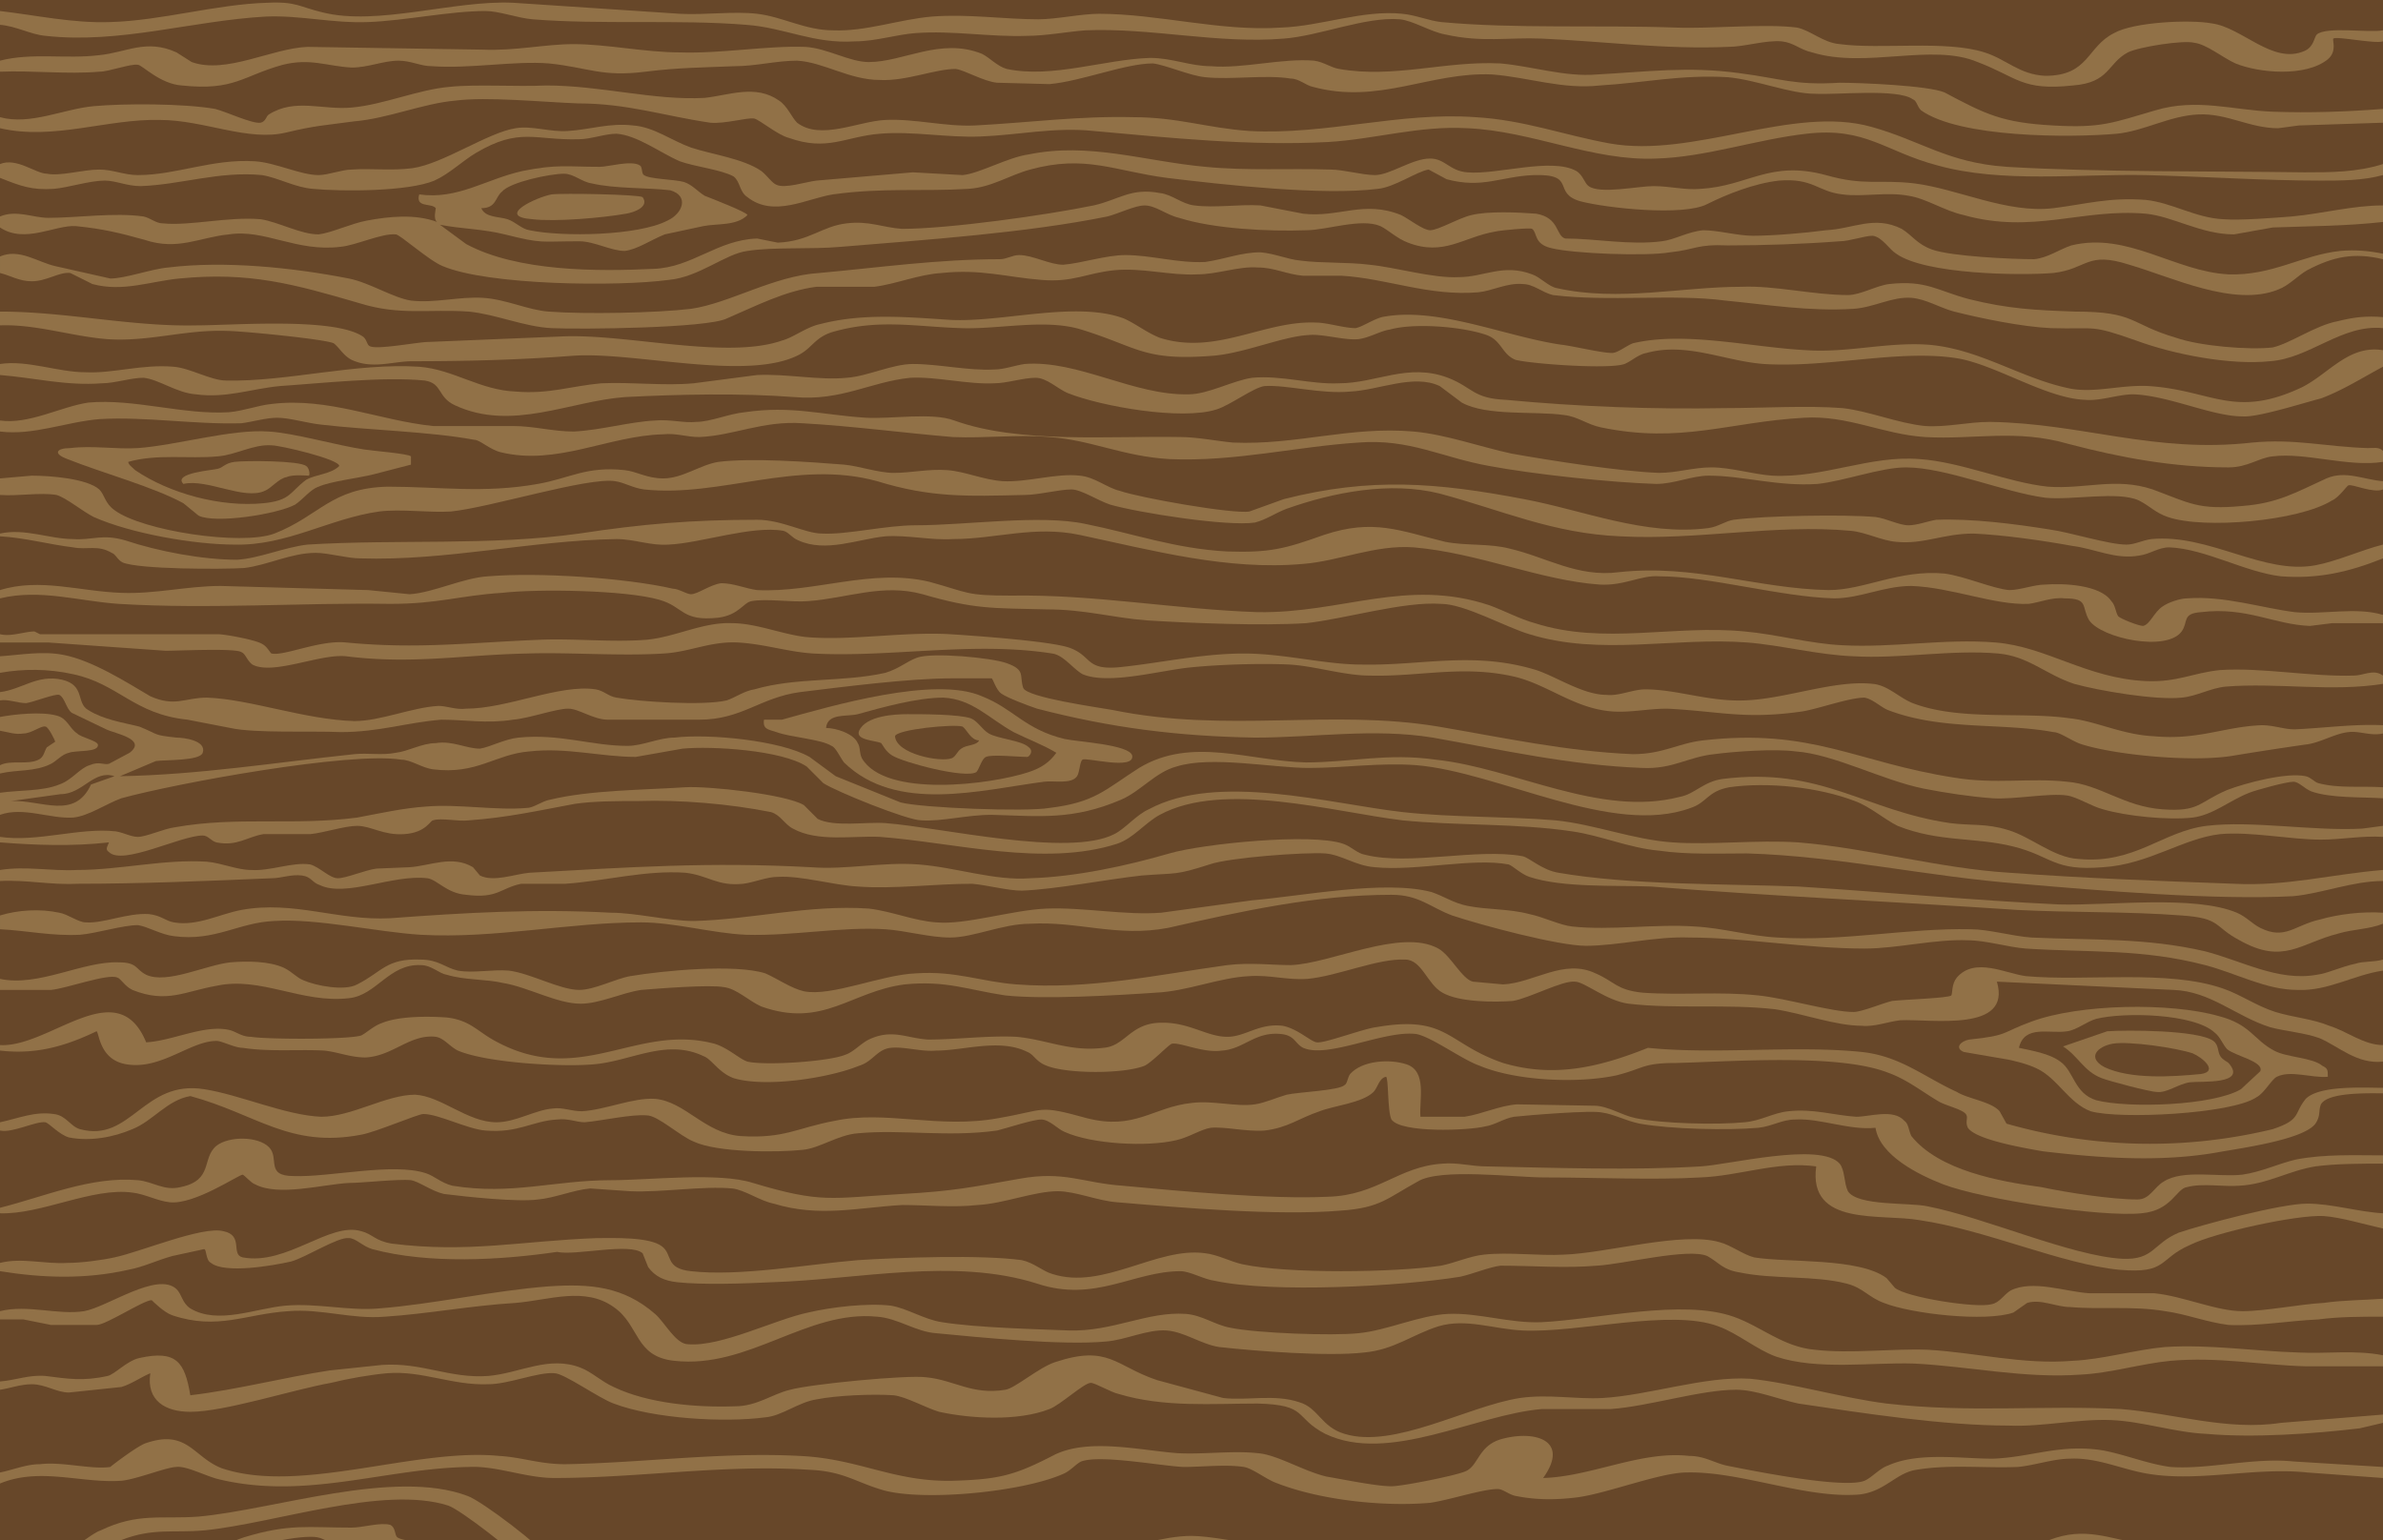 <svg xmlns="http://www.w3.org/2000/svg" width="1728" height="1117" fill="none">
  <g clip-path="url(#a)">
    <path fill="#917147" d="M0 0h1728v3999H0z" />
    <path fill="#674729" d="M1728 0H0v3999h1728V0Z" />
    <path fill="#917147"
      d="M0 1122c17-5 37 3 53 0 4-1 14-10 20-12 27-13 44-8 71-10 55-5 142-35 195-15 11 4 54 37 60 46 5 7 5 12 7 19 21 0 41-12 61-14 24-2 54 5 80 2 16-2 29-10 43-13 66-15 140 9 207 1 22-3 46-12 67-12 24 0 104 18 127 28 25 10 38 24 68 20 23-3 18-20 32-28 22-12 71-7 95-4 16 3 45 15 57 14 9-1 24-10 35-12 23-4 68-7 90 1 26 9 36 14 67 11 22-2 32-20 51-27 26-10 43-1 68 3 13 2 23-1 37 3s22 13 34 18c13 6 29 7 42 13 18-15 37-25 61-28v18c-18 6-27 26-46 28-19 3-72-12-87-25-4-3-5-8-10-12-14-10-25-5-39-7-11-2-27-8-37-7-17 0-33 19-48 26-17 7-48 7-66 5s-40-16-53-15c-7 0-40 7-48 9-17 6-29 15-49 15-26-1-39-13-61-18-18-5-63-10-80-2-15 7-15 24-43 27-41 5-57-17-91-27-21-7-56-13-78-16-34-6-44 4-75 9-65 10-127-8-189-4-38 3-69 21-111 23-12 0-27-3-38-2-15 0-37 12-55 13-8 1-35 2-40-6-2-3 4-12-4-24-5-7-46-39-55-42-47-15-126 13-177 18-22 2-37-2-60 7-10 3-18 12-29 13-19 3-40-6-59-4v-4Zm0-308c14-3 25-8 39-6 9 1 12 9 19 11 37 10 46-36 90-29 26 4 59 19 85 20 22 0 47-16 68-16 19 1 38 20 59 20 14 0 28-9 41-10 7-1 13 2 21 2 17-1 37-10 53-9 22 2 36 25 62 27 32 2 41-6 68-11 37-8 76 6 119-2 35-6 28-10 64 0 35 9 48-8 76-11 16-2 32 3 46 1 7-1 16-5 23-7 9-2 38-3 42-7 2-1 2-5 4-8 9-10 29-11 41-7 15 5 9 26 10 38h32c13-2 25-8 38-9l56 1c10 0 20 7 30 9 19 4 59 5 79 3 12-1 21-7 32-8 18-2 33 3 49 4 10 0 27-6 35 3 3 2 3 7 5 11 20 25 64 33 94 37 19 4 51 9 70 9 9 0 12-9 19-13 14-9 40-3 57-5 14-2 26-8 39-11 21-4 42-3 63-3v6c-16 0-34 0-49 2-19 3-35 13-55 14-11 1-27-2-38 1-8 1-11 17-33 19-29 3-115-10-144-21-18-7-46-21-49-41-19 2-40-7-58-6-10 0-17 5-27 6-22 2-64 1-86-3-10-2-19-7-27-8-7-2-55 2-64 3-7 1-14 6-21 7-12 3-61 5-68-5-3-6-2-31-4-31-5 1-6 8-9 11-8 8-29 10-39 14-15 5-23 12-40 14-13 1-29-3-39-2-7 1-16 7-25 9-21 5-61 3-81-6-5-2-11-9-17-9s-24 6-32 8c-36 5-69-1-101 2-14 1-28 11-40 12-19 2-62 2-79-6-10-4-26-19-34-19-11-1-33 4-45 5-6 0-12-3-20-2-18 1-28 10-52 8-13-1-34-12-45-12-4 0-34 13-45 15-52 10-76-15-124-28-17 3-27 18-42 24-14 6-31 9-46 6-7-2-14-10-17-11-7-1-24 8-33 6v-6Zm0-657c12-5 24 1 35 1 21 0 48-4 69-1 5 1 9 5 14 5 20 2 47-5 71-3 13 2 29 11 42 11 9-1 24-8 35-10 16-3 35-5 51 1-3-2-1-9-1-10-3-4-15 0-12-10 28 4 48-11 75-17 25-5 32-3 56-3 6 0 23-5 29-1 2 1 1 6 3 7 4 3 22 3 29 5 6 2 10 7 15 10 5 2 31 12 31 14-8 8-22 6-32 8l-28 6c-10 4-20 11-29 12-10 0-22-7-33-7-29 0-26 2-54-5-16-4-32-4-47-7l19 14c37 20 95 20 136 18 28-1 46-21 75-22l15 3c23-1 32-12 50-14 16-2 26 3 40 4 34 0 105-10 139-17 18-4 27-13 48-9 9 1 16 8 25 9 15 2 33-1 48 0l31 6c26 3 44-10 71 1 6 3 16 11 21 11 6 0 21-9 30-11 12-3 34-2 47-1 17 3 14 16 21 18 22 0 47 5 70 2 9-1 19-7 30-8 11 0 25 4 36 4 15 0 38-2 53-4 20-1 35-11 55-1 8 5 11 11 22 15 14 5 58 7 74 7 10-1 18-7 27-10 41-10 75 19 114 21 32 1 53-14 81-17 11-1 21 0 31 2v4c-21-5-36-2-55 8-7 4-13 11-21 14-32 13-77-9-108-18-31-10-30 3-55 6-25 2-93 1-114-14-5-3-10-12-17-13-6 0-17 4-24 4-26 2-55 3-81 3-23-1-23 3-42 5-17 3-70 1-86-3-13-3-10-11-14-14-1-1-23 1-27 2-23 4-37 18-63 8-8-3-14-9-20-12-14-6-39 3-54 3-27 1-67-1-92-9-9-2-17-9-25-9-7 0-19 6-27 8-59 12-133 17-193 22-22 2-49 0-68 3-16 2-35 19-57 21-37 5-131 4-164-10-10-4-31-23-34-23-10-1-29 8-40 9-32 4-55-13-81-9-21 2-37 12-61 4-18-5-30-8-50-10-15-1-37 13-55 1v-8Zm349-6c3 7 13 6 19 8s10 7 16 8c24 5 79 4 100-7 11-5 16-18 2-22-17-2-40-1-57-5-7-1-13-7-20-7-10 0-39 6-45 13-5 4-4 12-15 12Z" />
    <path fill="#917147"
      d="M0 758c36 2 85-53 106-2 19-1 42-13 60-9 5 1 9 5 16 5 12 2 72 2 80-1 4-2 9-7 15-9 12-5 33-5 47-4 17 2 22 10 35 17 62 34 102-13 159 2 10 3 18 11 24 13 13 3 59 0 71-5 6-2 11-8 17-11 17-8 27-1 43 0 21 0 43-3 64-2 22 2 39 11 63 8 15-1 19-16 38-18 23-2 36 10 52 10 13 0 23-10 40-8 11 2 21 12 25 12 5 1 34-10 43-11 52-9 51 12 92 26 37 11 70 3 105-11 49 5 106-2 155 3 28 3 45 18 69 29 8 5 25 7 31 14l5 9a378 378 0 0 0 193 4c21-7 15-11 24-22 10-10 42-8 56-8v4c-10 0-40-1-45 8-2 5 0 8-4 14-9 12-56 18-72 21-41 7-84 4-126-1-11-2-48-8-54-17-2-4 0-7-1-9-1-4-15-7-20-10-12-7-23-16-37-21-36-14-113-8-154-7-24 0-23 4-43 9-28 6-73 4-99-7-12-4-35-21-46-23-23-3-64 18-82 10-6-3-6-9-16-10-19-2-27 11-43 12-13 2-30-6-36-5-2 0-14 13-20 16-15 6-56 6-71 0-8-3-9-8-14-10-20-10-46-1-66-1-11 1-23-3-33-2s-13 10-23 13c-22 9-68 16-91 9-11-4-16-14-22-16-27-13-53 4-80 6-22 2-77-1-98-10-6-3-10-9-16-10-19-2-31 14-51 15-11 0-20-4-30-5-19-1-40 1-59-2-6 0-15-5-19-5-19 0-40 21-65 17-20-3-20-23-22-24-23 11-44 17-70 14v-4Zm0 310c10-2 19-6 29-6 16-2 37 4 51 2 1-1 18-14 25-17 31-11 35 10 56 18 57 19 140-15 201-9 17 1 29 6 48 6 57-1 113-9 170-6 43 2 68 19 111 18 34-1 45-4 74-19 25-12 62-3 89-1 19 1 40-2 58 0 14 1 33 13 50 17 12 2 36 7 47 7 8 0 48-8 54-11 9-4 9-18 25-23 24-7 51 0 31 28 35-1 71-20 106-16 11 0 18 5 27 7 20 4 85 17 100 11 5-2 11-9 17-11 22-10 53-5 76-5 28-1 49-11 80-6 16 3 33 10 49 12 27 2 60-7 89-4l65 4v8l-55-4c-38-4-78 7-115 1-19-3-37-12-57-11-12 0-26 5-38 6-24 1-49-2-73 2-15 2-23 16-42 18-39 3-86-17-125-16-19 0-57 15-79 18-16 2-30 2-45-1-5-1-9-5-13-5-11 0-35 8-49 10-34 3-81-2-113-15-7-3-16-10-22-11-13-2-30 0-44 0-18-1-60-9-74-4-4 2-8 7-13 9-29 13-100 20-130 12-21-6-29-14-55-15-61-4-123 6-184 6-21 0-42-9-62-8-61 1-118 24-181 9-9-2-24-10-31-9-7 0-29 9-40 10-29 2-59-10-88 2v-8Z" />
    <path fill="#917147"
      d="M1728 758v12c-19 2-32-11-46-17-11-4-25-5-36-8-25-8-43-26-70-27l-128-6c11 37-47 27-70 28-9 1-19 5-28 4-19 0-43-9-63-12-35-4-72 0-106-4-16-2-32-16-39-16-9-1-33 12-45 14-13 1-39 1-51-6-11-6-15-24-27-24-20-1-49 12-71 14-15 1-27-3-42-2-22 1-45 11-68 12-29 2-81 5-109 2-27-4-43-11-73-8-39 5-59 32-104 16-9-4-18-13-27-14-10-2-48 1-60 2-14 2-30 10-44 10-17 0-38-12-56-15-13-3-28-2-41-6-6-1-11-7-19-7-23-1-32 22-52 24-34 4-64-16-96-9-23 4-36 13-61 3-6-3-8-8-11-9-7-3-37 8-48 9H0v-8c28 6 60-13 86-12 14 0 12 5 20 9 15 7 43-7 61-9 12-1 28-1 39 4 6 3 9 7 14 9 9 4 30 8 39 3 18-9 21-19 46-18 13 0 18 6 27 8 11 2 25-1 37 0 16 2 37 14 51 14 11 0 26-8 37-10 24-4 76-9 98-2 9 4 19 11 28 13 20 4 56-12 81-13 29-2 47 6 73 8 53 4 102-7 153-14 17-2 32 0 46 0 29-1 80-27 107-12 9 5 17 22 25 24l22 2c22-1 44-19 67-8 14 6 15 12 34 14 28 2 56-1 84 2 20 2 53 12 69 12 6 0 20-6 28-8 8-1 41-2 43-4 1-2 0-8 4-13 13-15 35-3 50-1 43 4 103-5 143 9 12 4 25 13 38 17s27 5 39 10c13 4 25 14 39 14Zm0-431v8c-25 4-56-7-80-4-10 1-18 8-32 8-40 0-78-7-116-17-38-11-68-3-104-5-31-2-56-16-88-14-54 3-89 19-147 7-10-2-17-8-27-9-21-3-56 1-74-9l-16-12c-19-9-44 3-65 4-21 2-46-5-62-4-8 1-25 14-35 17-25 8-83-2-108-12-7-3-15-11-23-11-9 0-21 4-30 4-19 1-42-5-61-4-29 3-50 17-84 14-39-3-84-2-123 0-40 3-82 25-123 6-13-6-9-16-22-18-30-3-75 2-105 4-21 2-39 9-61 6-14-1-27-11-38-12-9 0-21 4-30 4-26 2-49-4-74-6v-8c20-3 42 6 62 6 20 1 41-6 64-4 12 1 27 10 38 10 44 1 94-13 140-10 25 2 44 17 70 18 24 2 40-4 62-6 23-1 45 2 67 0l46-6c22-1 45 4 65 2 15-1 33-10 48-10 19 0 40 5 59 4 7 0 15-3 22-4 39-3 79 23 119 22 14 0 32-10 46-12 21-2 43 5 63 4 27 0 50-15 79-4 18 7 18 15 42 16 53 5 107 7 159 6 26 0 60-2 85 0 19 2 40 11 60 13 16 1 31-3 47-3 67 1 119 23 190 15 31-3 53 3 84 4 4 0 8-1 11 2Zm0-248v10l-61 2-15 2c-21 0-37-11-58-10s-39 12-59 14c-34 3-114 3-142-17-3-3-3-7-6-8-11-8-56-3-71-4-18 0-42-10-63-12-34-2-60 4-93 6-27 3-52-6-78-8-45-2-82 22-130 9-5-1-10-6-16-6-18-3-43 1-62-1-11-1-29-9-38-10-20 0-52 13-75 15l-38-1c-10-1-23-9-30-10-15 0-36 9-55 8-22 0-41-13-60-14-15 0-30 4-45 4-24 1-41 1-65 4-32 4-41-3-70-6-25-2-57 4-85 2-8 0-15-4-24-4-11 0-22 5-34 5-18-1-30-7-50-2-29 8-35 19-73 15-16-1-29-15-32-15-5-1-21 5-28 5-23 2-49-1-72 0v-8c23-6 48-1 72-4 20-2 34-12 56-2l11 7c25 9 58-10 84-11l127 2c24 1 45-4 66-4 24 0 52 6 77 6 30 1 63-5 91-4 16 1 32 11 46 11 25 0 52-18 82-6 6 3 11 9 18 11 33 7 71-7 104-8 16 0 29 6 44 6 23 2 52-6 75-4 7 1 12 5 18 6 40 7 77-6 117-4 23 2 47 10 70 8 37-2 66-6 103-1 31 4 40 9 73 7 15 0 64 2 76 7 30 16 42 22 79 24 35 2 43-2 74-11 30-9 57 0 85 1 27 1 54 0 80-2ZM0 916c16-4 32 1 49 0 10 0 25-2 34-4 19-4 64-23 79-19 15 3 5 17 14 19 32 6 63-26 86-19 8 2 10 7 22 9 56 7 94-2 149-4 12 0 38-1 47 6 8 6 2 16 21 18 35 4 85-5 121-8 31-2 90-4 119 0 9 2 15 8 22 10 37 12 76-20 111-15 9 1 18 6 27 8 33 7 110 6 144 1 10-2 21-7 31-8 18-2 40 1 58 0 31-1 86-17 113-9 8 2 17 9 25 11 24 4 76 0 96 15l6 7c8 7 59 15 70 12 6-1 9-7 14-10 16-8 40 1 57 2h47c21 2 45 13 64 13 17 0 41-5 59-6 14-2 29-2 43-3v13c-16 0-32 0-47 2-22 1-43 5-65 4-16-2-31-8-46-10-24-4-46-1-69-3-10 0-21-6-31-3l-10 7c-20 7-74 1-94-7-11-4-15-11-27-14-23-6-53-3-77-8-13-2-15-7-24-12-14-6-61 6-80 7-23 2-47 0-70 0-8 1-20 6-29 8-43 7-136 12-178 3-8-1-18-7-25-7-34 0-62 23-104 9-60-19-129-3-192-1-20 1-51 2-69 0-9-1-16-4-21-11l-4-10c-9-8-49 2-62-1-41 6-93 9-134-2-7-2-12-8-17-8-8-1-31 14-42 17-13 3-48 9-58 1-4-2-3-10-5-10l-23 5c-11 3-21 8-32 10-31 7-62 6-93 1v-6Zm1728-345v8c-16-1-38 0-52-5-5-2-9-7-13-7-5 0-27 6-32 8-15 6-26 16-41 18-18 2-48-1-65-6-8-2-19-9-26-10-13-2-38 3-54 2-15-1-35-4-50-7-30-6-65-25-93-27-15-2-44 0-59 2-19 2-30 11-52 10-53-2-101-13-152-22-43-7-86 0-129 0-56-1-104-7-158-21-6-2-22-8-26-11s-6-11-7-11h-28c-32 0-78 6-111 10-29 4-42 20-73 20h-66c-11 0-21-8-29-8-9 0-28 7-40 8-19 3-35 0-52 0-25 2-45 9-73 9-21-1-62 1-80-3l-31-6c-39-4-50-26-83-33-18-4-36-4-53-1v-12c15-1 31-4 46-1 21 4 46 20 63 30 18 8 25 1 41 1 31 1 71 16 107 17 19 0 42-10 61-11 6 0 13 3 20 2 30 0 68-18 94-14 6 1 9 5 15 6 17 3 63 6 80 2 6-2 13-7 20-8 31-9 64-5 95-12 10-3 15-8 23-11 11-4 54 0 65 4 14 5 9 9 12 18 3 7 54 14 65 16 83 17 158-1 236 12 47 8 93 18 141 20 22 0 33-8 51-10 79-9 111 16 182 27 30 5 55 0 82 3 24 2 41 18 69 20 27 2 26-5 47-14 13-5 43-13 57-10 4 1 6 4 9 5 15 4 31 2 47 3Zm0-422v12c-27 3-53 3-80 4l-28 5c-24 0-44-13-64-15-46-4-82 15-132 1-14-3-27-12-40-14-16-3-33 1-48-1-18-2-21-12-46-10-18 2-38 10-52 17-17 9-73 3-92-2-21-6-2-20-34-19-24 1-37 10-63 3l-13-7c-8 1-25 13-37 14-40 5-112-3-153-8-38-5-59-17-99-6-15 4-28 13-45 14-33 2-62-1-98 4-19 3-43 17-62 2-6-4-5-11-10-15-9-5-28-7-39-11-14-6-31-19-46-20-8 0-19 4-27 4-32 1-43-9-75 10-10 6-19 15-30 20-19 8-67 8-88 6-13-1-25-8-37-10-31-3-59 7-88 8-10 0-18-4-26-4-11 0-26 5-37 6-16 1-24-2-39-8v-10c12-5 26 7 34 7 10 2 26-3 38-3 10 0 18 4 28 4 28 0 54-12 85-10 15 1 33 10 46 10 7 0 17-4 24-4 14-1 29 1 44-1 22-3 55-26 75-29 12-2 25 3 38 2 16-1 30-6 47-4 15 1 28 11 42 16 15 5 38 8 51 17 4 3 8 9 11 10 6 3 21-2 29-3l70-6 36 2c12-1 33-13 48-15 44-9 84 5 128 9 31 3 60 1 91 2 9 0 23 4 32 4 11 0 27-12 40-12 11 0 14 9 27 10 21 2 61-11 79-1 5 3 6 9 9 11 8 6 36 0 47 0 12 0 23 3 34 2 35-2 50-21 91-10 28 8 38 3 64 6 32 4 67 22 101 18 24-3 40-8 67-6 19 2 36 13 56 14 13 1 37-1 50-2 22-2 44-8 66-8ZM0 1002c12-1 21-5 33-4 16 2 27 4 45 0 5-1 14-11 23-13 27-6 33 3 37 27 34-4 68-13 101-18l38-4c29-2 49 10 77 8 23-2 44-15 67-6 8 3 15 10 24 14 25 12 60 15 88 14 16 0 27-9 40-12 14-4 85-11 99-9 20 2 33 13 57 9 7-1 24-16 36-20 39-13 44 3 74 13l48 13c18 2 37-3 55 3 14 4 16 18 33 23 36 11 89-20 127-26 21-3 40 1 60 0 34-2 74-16 107-14 30 3 67 14 99 18 61 7 113 1 170 4 38 3 77 16 116 10l74-6v6l-17 4c-34 4-77 7-111 4-23-1-46-9-69-10-24-1-50 5-74 4-48 0-106-9-153-16-14-3-31-10-45-10-26 0-63 12-91 14h-50c-48 4-111 40-157 18-23-12-12-21-49-22-33 0-68 3-101-7-5-1-17-8-20-8-5 0-22 16-30 19-23 9-57 7-80 2-10-3-24-11-33-12-15-1-41 0-56 3-13 2-25 12-37 13-30 4-81 1-110-10-11-4-36-22-43-22-12-1-33 8-48 8-26 1-48-10-73-8-12 1-29 4-41 7-28 5-77 21-102 21-18 0-32-8-29-28-7 3-14 8-21 10l-38 4c-9 0-17-6-27-6-8 0-16 3-23 4v-6Z" />
    <path fill="#917147"
      d="M1728 526v6c-9 2-17-2-25-1-10 1-21 8-31 9a2544 2544 0 0 0-52 8c-28 5-84 0-110-8-7-2-16-9-21-9-38-7-81-1-120-16-5-2-11-8-17-9-11 0-33 8-45 10-42 6-59 0-98-2-14 0-27 3-40 2-27-2-46-19-70-25-38-9-69 0-106-1-18 0-40-7-58-8-21-1-51 0-71 2-22 2-60 13-79 5-7-4-14-14-22-15-57-9-117 3-173 0-18-1-36-7-55-8-20-1-35 7-54 8-32 2-67-1-99 0-47 1-83 8-131 2-19-2-53 14-68 6-4-3-5-8-8-9-4-3-45-1-55-1l-85-6H0v-6c8 2 18-2 25-2l4 2h129c5 0 27 4 32 7 4 2 6 7 7 7 9 2 35-10 54-8 52 5 90 0 141-2 25-1 52 2 77 0 21-2 41-13 62-12 17 0 36 8 53 10 32 3 71-4 105-2 16 1 74 5 87 10 16 6 11 16 35 14 30-3 60-10 91-10 29 0 59 8 85 8 44 1 81-10 127 4 15 5 34 18 51 18 9 1 19-4 28-4 23 0 46 9 72 8 30-1 65-15 93-12 11 1 19 10 29 14 34 13 79 6 114 11 19 2 38 12 61 13 32 3 51-7 78-8 9 0 16 3 24 3 22-1 43-4 64-3Zm0-272v12c-15 8-29 17-45 23-12 3-46 14-57 13-22 0-53-15-79-16-11 0-24 5-35 4-28-1-64-25-92-30-42-7-94 7-141 4-28-2-56-16-85-8-6 1-11 6-16 8-11 4-67 0-79-3-10-4-10-14-21-18-17-6-52-9-70-4-7 1-15 6-23 7-10 1-26-4-36-3-19 1-46 13-69 15-51 4-54-6-96-19-26-8-60 0-87-1-33-1-60-7-94 3-12 4-14 11-23 16-37 20-119-2-164 1-39 3-77 4-117 4-14 0-29 6-44-1-6-3-9-9-13-12-6-3-67-9-78-9-30-1-56 8-86 6-26-2-52-11-78-10v-10c48 0 95 11 142 10 27 0 100-6 121 8 3 2 3 6 5 7 5 3 35-3 43-3l97-4c47-2 119 17 159 3 8-2 18-10 28-12 31-8 63-5 94-3 38 2 91-14 126-1 9 4 16 10 26 14 41 13 76-13 114-11 7 0 20 4 28 4 5-1 12-6 19-8 40-8 89 14 130 20 9 1 29 6 37 6 4 0 10-5 15-7 38-9 86 3 126 5 30 2 58-6 88-4 38 3 68 25 104 32 18 3 36-3 56-2 46 3 62 24 111 1 20-10 34-31 59-27Z" />
    <path fill="#917147"
      d="M1728 230v8c-30-3-53 22-82 24-29 3-70-5-97-15-34-12-28-8-62-9-21-1-50-7-70-12-11-3-20-9-31-10-14-1-27 7-42 8-32 2-62-3-93-6-38-5-84 1-125-4-8-2-14-8-22-8-11-1-22 5-32 6-36 3-66-10-99-12h-28c-12-1-21-6-33-6-14-1-29 5-44 5-19 1-40-5-60-3s-30 9-53 7c-25-2-44-8-72-5-17 1-33 8-49 10h-42c-23 3-44 14-65 23-14 7-106 8-127 7-20-1-40-10-60-12-29-2-50 3-79-6-48-14-80-23-131-18-21 2-41 10-63 4l-16-8c-8-1-17 6-28 6-9 0-15-4-23-6v-12c14-6 27 4 40 7l40 9c11 0 30-7 42-8 41-5 90 0 131 8 15 3 32 14 45 16 17 2 35-3 52-2s33 9 48 10c26 2 78 1 103-2 28-4 60-24 93-26 44-4 86-10 131-10 5 0 9-3 14-3 10 0 22 7 32 7 13-1 31-7 45-7 19 0 38 6 58 5 14-2 26-7 40-7 11 1 19 5 29 6 15 2 34 1 50 3 20 2 46 10 65 9 18 0 32-10 53-2 6 2 12 9 18 10 45 10 90-1 134-1 24-1 52 6 77 6 9 0 21-7 30-8 27-3 35 5 58 11 28 7 48 8 77 9 44 0 39 9 73 19 17 6 53 9 70 7 13-3 31-16 47-19 12-3 21-4 33-3ZM0 8c26 3 53 9 80 8 37-1 77-13 114-14 21-1 23 3 40 7 40 10 95-9 138-7l121 8c18 1 39-2 56 0 18 2 35 12 55 12 24 1 48-8 72-10 26-2 52 2 77 2 13 0 31-4 44-4 43 0 88 13 132 10 29-1 59-13 88-10 10 1 19 5 28 6 53 5 115 2 170 4 26 1 65-3 88 0 10 2 19 11 31 12 30 4 77-3 105 6 16 5 25 16 44 17 32 0 30-21 50-31 14-8 55-10 71-7 22 3 44 30 67 20 7-3 7-10 9-12 7-6 38-1 48-3v8c-6 2-34-4-36-2-1 1 3 9-4 15-16 13-50 10-67 3-9-4-21-14-30-15-8-2-40 3-48 7-15 8-13 22-40 24-37 4-40-6-69-17-33-14-81 5-120-7-9-2-13-7-22-8-12-1-27 4-39 4-45 2-90-4-135-6-25-1-43 3-70-3-11-2-23-10-33-11-25-2-58 12-84 14-48 4-96-8-144-6-13 1-29 4-42 4-27 1-54-4-81-2-14 1-29 6-44 6-30 2-51-10-79-12-49-4-105 0-155-4-11-1-24-6-34-6-26 0-58 7-85 8-26 1-49-5-74-4-54 3-106 20-160 14-11-1-21-7-33-8V8Zm1728 387v10c-25 10-47 15-74 13-26-3-55-20-81-21-8 0-14 5-22 6-17 3-32-5-48-7-22-4-50-8-72-9-22 0-36 8-56 6-11-1-22-7-33-8-55-5-111 7-167 4-49-2-86-19-131-31-36-9-77-1-111 11-8 3-15 8-23 10-20 3-84-7-105-13-9-3-21-11-28-11-9 0-24 4-34 4-42 1-68 2-107-10-58-16-114 12-169 6-8-1-14-5-21-6-20-3-90 19-119 22-16 1-36-2-52 0-36 5-67 25-105 24-29 0-75-8-102-20-8-4-20-14-27-16-12-2-28 1-41 0v-12l23-2c13 0 40 2 49 10 4 4 4 10 11 15 20 15 92 26 116 17 33-13 41-33 82-34 38 0 70 5 109-2 23-4 35-13 63-10 9 1 16 6 28 6 14 0 27-10 40-12 24-3 66 0 91 2 11 1 25 6 36 6 13 0 25-3 39-2 13 1 26 7 40 8 18 1 39-6 56-4 11 1 20 9 29 11 14 5 82 17 94 15l25-9c63-16 111-12 174 0 43 8 88 27 134 21 7-1 12-5 18-6 23-3 81-4 103-2 8 1 17 6 24 6 6 0 14-3 20-4 26-1 57 3 82 7 15 2 43 11 56 11 6 0 11-3 18-4 42-4 81 26 119 19 16-3 33-11 49-15Z" />
    <path fill="#917147"
      d="M1728 349v6c-7 3-22-4-25-3-1 0-7 9-12 11-24 15-93 21-119 12-9-3-13-8-21-12-15-7-49 0-68-2-30-4-72-22-101-22-18 0-45 10-64 12-29 2-54-6-79-6-12 0-25 6-38 6-33-1-89-7-121-13-34-6-58-20-95-17-46 3-89 14-137 12-34-2-57-14-87-16-23-2-47 1-70 0-36-3-73-8-109-10-29-2-50 9-75 10-9 0-17-3-26-2-40 1-77 23-118 13-8-2-15-9-19-9-32-6-77-7-111-11-10-1-23-5-32-5-8 0-18 3-26 4-34 1-70-5-103-3-24 2-48 12-72 9v-8c21 3 44-10 64-13 33-3 69 9 102 7 11-1 21-5 31-6 41-5 78 12 117 16h58c15 0 29 4 44 4 20-1 40-7 59-8 11-1 21 2 30 1 10 0 24-6 35-7 34-5 56 2 88 4 19 1 48-4 64 2 47 17 113 11 164 12 12 0 27 3 38 4 46 2 85-12 131-8 23 2 48 11 71 16 28 5 79 13 107 14 13 0 25-4 38-4 14 0 30 5 44 6 37 2 71-15 107-12 30 2 64 17 93 20 27 2 49-7 76 2 27 10 33 15 65 12 26-2 39-10 61-20 14-6 27 1 41 2Zm0 347v8c-21 3-40 15-62 14-23 0-44-12-67-18-46-12-84-9-130-12-13-1-29-6-42-6-24-1-51 6-75 6-42 0-87-8-127-8-24-1-52 6-75 6-20 0-76-15-97-22-16-6-24-15-44-15-55 0-109 12-162 24-37 7-65-5-100-3-20 0-41 10-58 10-15 0-32-5-47-6-32-2-67 5-101 4-24-1-52-9-76-9-53 0-106 12-160 9-32-2-75-12-106-10-26 1-43 15-73 11-9-1-19-7-26-8-11 0-30 6-42 7-21 1-38-3-58-4v-10c13-4 29-5 43-2 6 1 14 7 19 7 13 1 30-7 46-6 9 1 12 5 18 6 17 3 33-6 49-9 38-7 70 8 108 6 54-4 105-7 160-4 18 0 42 6 60 6 42-1 83-12 127-9 17 2 33 9 49 10 21 2 55-9 80-10 27-1 57 5 83 3l66-9c36-3 96-15 130-6 9 3 16 8 26 10 15 3 30 2 45 6 10 2 22 8 31 9 28 3 61-2 89 0 20 1 40 7 60 8 48 3 94-7 140-6 13 0 30 5 44 6 44 2 83 0 126 10 27 7 53 22 81 17 8-1 18-6 28-8 6-2 13-1 20-3Zm0 184v11c-14-3-30-8-43-9-20-1-79 12-97 21-23 10-16 21-51 18-42-4-97-29-145-36-28-5-81 5-75-39-28-4-56 7-84 8-33 2-78 0-113 0-22 0-76-7-92 3-22 12-27 19-55 21-46 4-116-2-163-6-14-1-30-8-43-8-17 0-39 9-58 10-18 2-37 0-55 0-33 2-60 9-93-1-10-2-21-10-30-11-21-2-51 3-74 2l-29-2c-12 1-26 7-38 8-15 2-52-2-68-4-9-2-18-9-24-10-9-1-35 2-45 2-19 1-51 10-68 1-3-1-7-6-9-7-3 0-35 22-53 20-9-1-18-6-27-7-29-4-66 16-96 15v-4c32-8 66-23 100-20 11 1 19 8 31 5 24-5 15-21 26-30 9-7 30-7 38 1s-3 21 18 21c26 1 72-10 96-2 6 2 11 7 19 9 43 7 74-4 115-4 28 0 78-6 103 2 50 15 56 11 108 8 37-2 51-5 85-11 33-6 46 3 75 5 42 4 108 10 149 8 36-1 51-22 83-24 11-1 21 2 32 2 49 1 106 3 155 0 20-1 87-18 101-2 4 5 3 14 6 20 7 11 45 8 58 11 41 8 104 36 141 38 23 1 22-11 41-19 18-6 74-21 93-21 18 0 37 6 55 7ZM0 502c16-2 27-13 45-9 17 4 10 17 19 22 11 7 25 9 37 12 15 6 9 6 27 8 5 0 22 2 19 11-2 6-27 5-34 6l-26 11c57-1 113-10 170-16 10-1 20 1 30-1 9-1 19-7 29-7 12-2 22 4 32 4 7-1 18-7 28-8 30-3 53 6 79 6 11 0 23-6 34-6 25-3 77 2 98 14l19 14 47 19c15 4 91 7 108 4 33-4 40-13 65-29 38-23 80-5 121-4 32 0 59-7 94-2 57 6 119 42 177 27 11-2 17-11 31-13 72-9 103 23 165 32 15 2 26 0 42 5 17 5 33 20 51 21 41 4 61-20 93-24 33-4 78 4 113 2l15-2v8c-15-1-30 2-45 2-22 0-51-6-73-4-27 3-52 22-85 24-36 3-37-8-65-15s-54-3-84-15c-10-5-20-14-31-18-26-10-63-14-91-10-16 3-16 11-28 15-57 21-139-26-199-31-26-2-52 2-78 2s-71-9-96-1c-15 4-26 18-40 24-35 15-59 12-94 11-18 0-36 5-51 4-10 0-62-21-71-27l-12-12c-18-12-69-15-90-13l-34 6c-25 0-50-7-77-4-25 2-38 17-70 13-8-1-16-7-23-7-37-6-163 17-203 28-11 4-24 13-35 14-17 1-36-8-53-2v-16c14-2 31-1 43-6 9-3 15-12 22-14 7-3 10 0 14-1l15-8c13-10-11-14-17-17l-25-12c-4-3-5-11-9-13-3-1-18 5-24 6-6 0-13-3-19-2v-6Zm83 61c-15-5-23 13-39 13l-36 5c22-1 46 14 58-12l17-6Zm1645 420v8h-56c-34-1-63-7-98-4-21 2-44 9-65 10-41 3-81-6-121-8-31-1-70 5-100-5-14-5-28-17-42-22-34-13-102 5-142 3-21-1-41-9-61-3-19 6-32 17-54 19-26 3-78-1-105-4-13-2-25-11-38-12-14-1-30 7-44 8-31 3-92-3-123-6-15-1-28-11-43-12-51-5-93 38-147 32-29-3-25-26-44-39-21-15-47-5-71-3-33 2-64 8-95 10-24 2-46-6-70-4-31 2-51 14-84 3-6-2-14-10-15-11-6 0-33 18-40 18H37l-20-4H0v-6c20-5 42 3 61 0 17-3 53-29 67-16 4 4 4 10 10 14 20 12 47 0 69-2 23-2 46 4 68 2 39-3 83-13 123-16 30-2 54 0 77 20 7 6 15 22 24 22 24 2 63-18 87-23 17-4 43-7 60-5 12 2 24 10 37 12 25 4 67 5 92 6 32 1 57-14 85-12 12 1 21 8 32 10 19 4 74 6 93 4 21-2 44-13 65-14 22-1 45 7 68 6 40-2 102-17 139-4 20 7 36 22 59 24 26 3 56-1 82 0 35 2 69 11 105 8 22-1 45-8 67-10 33-2 64 3 97 4 20 1 41-2 61 2ZM0 85c22 6 46-6 68-8s65-2 88 2c8 2 27 11 33 10 4-1 4-5 6-6 19-12 39-3 60-5 23-2 48-13 71-15 19-2 49 0 70-1 40 0 78 11 115 9 18-2 37-10 54 2 6 4 9 12 13 16 17 13 44-1 64-2 22-1 43 5 65 4 39-2 75-7 115-6 32 0 54 8 84 10 56 3 109-14 164-10 35 2 64 13 97 19 61 11 133-28 190-12 36 10 55 26 98 29 68 4 146 3 216 4 19 0 38 0 57-6v8c-15 4-30 4-45 4-42 0-85-3-127-4-49-1-104 6-151-7-38-10-52-28-95-23-36 4-73 17-109 18-46 2-90-20-137-22-35-2-67 8-101 10-57 3-114-3-170-8-28-3-55 3-82 4-24 1-49-4-73-2-25 2-38 13-66 3-8-2-21-13-25-14-5-1-21 4-32 3-34-5-60-14-96-14-26-1-66-5-89-2-23 2-49 13-73 15-22 3-28 3-49 8-28 7-60-9-92-9-38-1-77 15-116 6v-8Zm1728 405v6c-37 6-77-1-114 2-11 1-21 7-32 8-19 2-60-5-78-10-21-7-33-20-55-22-34-3-71 4-105 2-26-1-52-8-77-10-53-4-106 10-158-6-17-5-47-22-64-22-27-2-70 11-98 14-32 2-83 0-115-2-26-2-45-8-73-8-40-1-52 0-90-11-29-8-55 3-83 5-12 1-30-2-41 0-6 1-9 10-24 12-27 3-25-8-43-13-24-7-88-8-114-5-31 2-46 8-81 8-65-1-131 4-197 0-29-2-57-11-86-4v-6c29-9 58 1 88 2 24 1 48-5 72-5l107 3 30 3c17-1 39-12 57-13 36-3 99 1 134 9 4 0 10 4 13 4 5 0 14-7 22-8 9 0 18 4 26 5 42 2 83-16 125-6 29 8 26 10 59 10 61-1 119 10 179 12 61 1 108-25 168-5 11 4 22 10 33 13 50 16 101 1 152 6 23 2 48 9 71 10 37 2 74-5 111-2s66 26 109 28c23 1 34-6 54-8 30-2 66 5 97 4 7 0 14-5 21 0Z" />
    <path fill="#917147"
      d="M1728 446v6h-37l-16 2c-26-1-46-14-79-10-14 1-9 7-14 14-11 15-58 5-67-8-6-10 0-16-18-16-9-1-18 3-26 4-25 1-56-12-85-13-20 0-37 9-56 9-39-1-90-16-127-16-13-1-25 7-43 6-43-3-88-23-135-27-28-2-54 10-80 12-55 5-110-10-162-21-33-7-61 3-92 3-16 1-32-3-49-2-20 2-43 12-63 3-5-2-7-6-11-7-23-4-60 9-83 10-13 1-25-4-38-4-62 1-123 16-186 14-9 0-23-4-32-4-18 0-35 9-52 11-16 1-76 1-88-4-4-2-5-6-8-7-10-6-18-2-28-4-17-2-35-7-53-8v-2c18-4 36 4 53 4 14 1 21-4 38 1 24 8 56 14 81 14 16-1 34-9 51-11 65-4 133 1 197-8 46-7 82-10 129-10 18 0 35 10 47 10 18 1 46-6 68-6 37 0 90-8 123-1 35 7 65 18 103 20 31 1 42-2 70-12 36-12 55-3 88 5 15 3 32 1 47 5 26 6 49 21 79 17 55-6 100 12 152 13 26 0 51-15 84-12 15 2 35 11 47 12 8 0 18-4 26-4 13-1 40 0 48 12 3 3 3 8 5 11 2 2 15 7 18 7 5-1 8-10 14-14 4-3 13-6 18-6 27-2 54 7 78 10 21 2 44-4 64 2Zm0 216v8c-10 4-22 4-32 7-28 7-40 23-72 5-19-10-13-16-42-18-39-3-80-2-119-4-89-6-178-10-266-17-26-1-64 1-88-7-6-2-12-8-15-9-26-5-67 5-97 2-14-1-24-9-36-10-15-1-70 3-84 8-25 8-23 6-49 8-27 3-62 10-87 11-10 0-25-4-36-5-27 0-57 4-83 2-18-1-41-8-58-7-8 0-17 4-25 5-19 2-25-6-42-8-29-2-58 6-87 8h-32c-15 3-17 11-40 8-14-1-21-11-28-12-25-3-59 14-78 5-6-2-6-6-13-7-8-1-15 2-22 2-47 2-95 4-141 4-19 1-37-3-56-2v-8c19-3 37 1 56 0 31 0 63-8 94-6 11 1 22 6 32 6 14 1 30-6 43-4 7 2 14 10 20 10s20-6 28-7l24-1c15-1 31-9 46 0l5 6c10 5 25-1 36-2 73-4 130-8 204-4 26 2 52-4 78-2 27 2 55 12 81 10 33-1 70-9 101-18 24-7 103-15 126-7 6 2 10 7 16 8 32 8 81-5 114 1 5 1 14 10 26 12 52 9 120 8 174 10 63 4 126 10 189 13 36 1 98-7 129 6 7 3 11 8 17 11 18 9 25-2 43-6 14-4 31-6 46-5Z" />
    <path fill="#917147"
      d="M1728 631v8c-22 0-44 9-65 11-57 3-140-4-198-9-67-5-131-20-198-22-21 0-43 1-64-2-22-2-42-11-63-14-40-6-83-4-123-8-50-6-130-29-176-4-11 6-19 17-31 21-53 17-118-1-172-5-19-1-45 4-63-6-6-3-9-10-16-12-30-6-66-9-96-8-15 0-32 0-46 2-27 5-49 10-77 12-8 1-20-2-26 0-2 0-5 9-21 10-15 1-24-6-34-6-9 0-24 5-34 6h-34c-12 2-19 9-34 6-4-1-6-5-10-5-16 0-58 22-68 12-3-2-1-4 0-7-27 3-53 2-79 0v-4c27 4 58-7 84-4 6 1 11 4 16 4 6 0 19-6 27-7 45-8 86-1 132-7 16-3 34-7 50-8 23-2 51 3 73 1 5 0 11-5 17-6 29-7 68-7 98-9 16-1 73 5 86 13l10 10c12 6 35 2 49 3 40 3 133 25 166 8 8-4 16-14 25-18 50-27 131-4 184 2 36 4 75 3 111 6 29 3 56 14 85 16 28 2 61-2 91 0 50 4 103 19 153 22 54 4 109 6 163 8 38 2 71-7 108-10ZM0 561v-6c8-4 20 0 28-4 4-2 4-6 6-9l6-4c0-1-5-11-7-11-3-1-10 5-16 5-6 1-11-1-17-2v-10c11-2 30-4 41-1 8 2 9 9 15 13 3 3 14 5 15 8 1 6-16 4-21 6-5 1-9 6-13 8-12 6-24 4-37 7Zm140 569c8-1 27-12 37-15 33-10 46-7 78-7 8 0 21-4 28-2 4 2 3 7 5 9 6 4 27 3 37 8 4 2 7 6 12 8 6 4 28 11 30 12 2 2 3 6 2 7-2 3-50 8-59 11-12 3-27 13-37 14-9 0-18-5-28-6-17-2-35 4-52-1l-17-7c-11-3-50-3-54-11-2-3 2-8 1-10-1-1-15 0-12-10 9-1 21 2 29 0Zm19 14c13 1 27 12 38 14 23 6 92 5 112-8 11-7 16-20 0-23-18-4-43-2-62-5-6-1-11-6-17-7-10-2-50 5-56 14-2 2-1 7-3 9s-11 1-12 6Zm1529-363c-12 1-27-5-37 0-4 2-9 12-15 15-18 12-99 16-120 10-16-6-24-24-39-31-6-3-17-6-24-7l-29-5c-7-3-2-8 4-9 29-3 23-5 45-13 35-13 101-14 136-4 23 6 25 17 40 25 9 5 28 5 35 11 4 2 4 3 4 8Zm-82-32c-15-14-66-15-86-10-7 2-14 8-21 9-13 2-31-5-35 12 9 2 22 4 30 10 10 7 10 23 26 28 23 6 85 4 105-8l14-13c3-7-18-11-24-16-3-3-5-9-9-12ZM298 337l-27 7c-12 3-31 5-40 9-6 2-11 9-17 13-13 7-58 14-70 8l-11-9c-22-12-59-22-84-32-11-4-8-8 2-8 16-2 33 1 49 0 28-2 68-14 95-12 18 1 49 10 69 13 6 1 32 3 34 5v6Zm-205-2c0 2 3 4 5 6 25 17 62 27 93 24 20-2 19-8 31-17 7-4 18-4 24-10 0-5-43-15-49-15-13-1-26 7-39 8-21 2-44-2-65 4Z" />
    <path fill="#917147"
      d="M785 551c-2 1-2 9-4 12-4 6-17 3-24 4-46 6-107 23-145-14-3-4-6-11-9-12-8-5-29-6-40-10-6-2-10-2-9-9h13c36-10 111-32 145-17 23 9 31 24 60 31 9 2 47 4 49 12 2 11-34 1-36 3Zm-186-23c7 0 20 4 23 11 2 3 1 7 3 11 17 29 94 19 121 10 9-3 15-7 20-14-10-6-21-10-31-15-18-10-30-24-51-25-19 0-44 7-62 12-8 2-22-1-23 10Zm1017 243c14 16-20 13-28 14s-17 8-24 7c-5 0-35-8-40-10-13-5-17-16-28-23l32-11c14-1 66-1 77 7 4 3 3 8 5 11s5 4 6 5Zm-84-14c-11 2-19 10-6 17 19 9 49 7 70 5 13-2 1-12-6-15-12-4-46-9-58-7ZM224 345c-1 0-12-1-16 1-6 1-11 8-16 10-15 7-42-9-59-5-8-8 22-10 25-11 4-1 5-4 12-5 8-1 47-1 52 3 2 1 3 6 2 7Zm242-202c5 7-6 11-12 12-17 3-51 6-68 4-27-2 3-16 14-18 8-1 63 0 66 2Z" />
    <path fill="#917147"
      d="M715 549c-3 1-5 9-7 11-8 5-53-7-61-12-5-3-7-8-8-9-4-2-19-2-16-9 5-11 26-12 35-12 11 0 37 0 46 3 5 2 8 8 13 11 7 4 24 5 29 10 4 3 0 7-1 7-7 0-26-2-30 0Zm-5-12c-6 0-9-8-12-10-6-2-48 2-49 7 1 13 33 19 41 16 3-1 4-5 7-7 4-3 11-2 13-6Z" />
  </g>
  <defs>
    <clipPath id="a">
      <path fill="#fff" d="M0 0h1728v3999H0z" />
    </clipPath>
  </defs>
</svg>